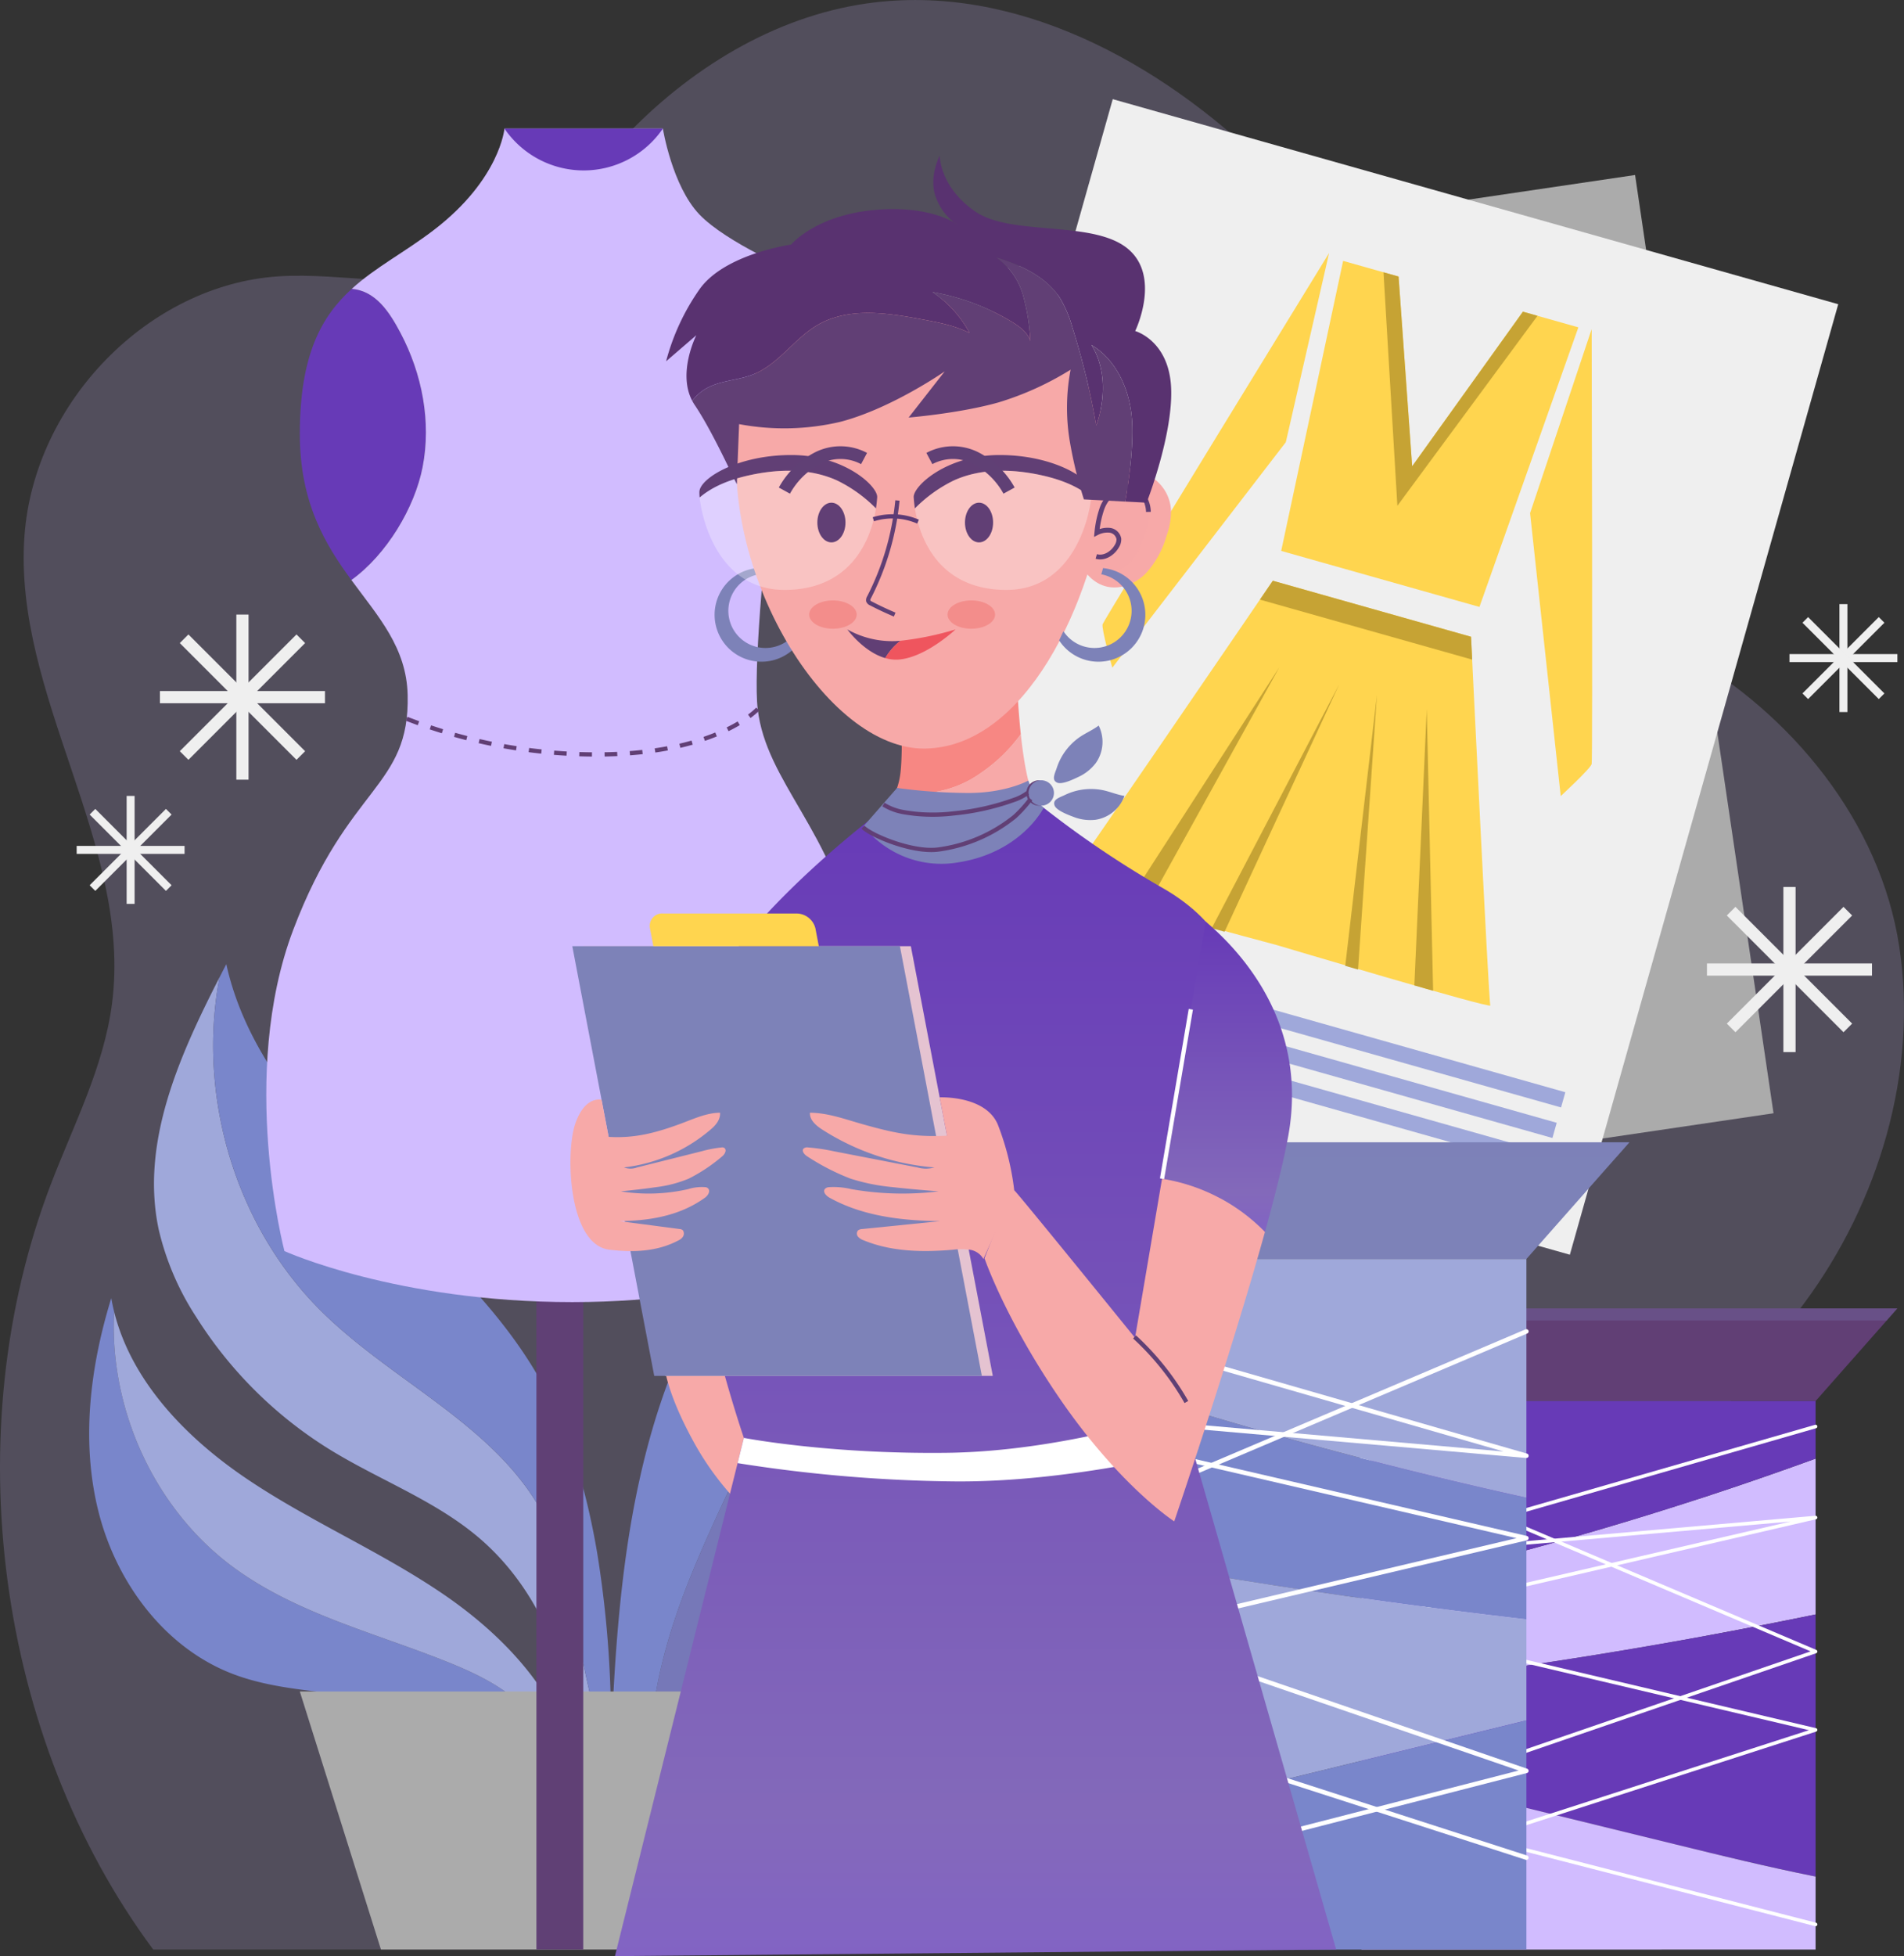 <svg xmlns="http://www.w3.org/2000/svg" xmlns:xlink="http://www.w3.org/1999/xlink" width="448.974" height="461.035" viewBox="0 0 448.974 461.035">
  <rect x="0" y="0" width="448.974" height="461.035" fill="#333333" stroke="none"/>
  <defs>
    <linearGradient id="linear-gradient" x1="0.5" x2="0.5" y2="1" gradientUnits="objectBoundingBox">
      <stop offset="0" stop-color="#673ab7"/>
      <stop offset="0.872" stop-color="#8369ba"/>
      <stop offset="1" stop-color="#8263c4"/>
    </linearGradient>
  </defs>
  <g id="Grupo_40079" data-name="Grupo 40079" transform="translate(-18.31 -19.556)">
    <g id="BACKGROUND" transform="translate(18.31 19.556)">
      <path id="Trazado_69892" data-name="Trazado 69892" d="M54.432,479.036c-37.017-49.892-46.519-121.845-24.157-180.3,5.366-14.029,12.482-27.627,14.44-42.575,4.9-37.442-23.364-72.629-20.635-110.307,2.286-31.549,29.33-59.165,59.9-61.166,15.5-1.014,31.637,3.713,46.275-1.633,14.59-5.328,24.163-19.322,34.959-30.773,15.479-16.419,35.595-28.81,57.576-31.927,34.6-4.909,68.857,13.566,94.188,38.4s44.009,55.859,65.961,83.911c9.265,11.84,19.408,23.4,32.337,30.708,25.353,14.332,46.4,39.786,50.887,69.274s-4.818,60.295-22.372,84.009c-7.42,10.025-16.379,19.135-21.184,30.737-8.245,19.9-2.719,42.6.56,63.977s2.868,43.626-13.077,57.675Z" transform="translate(-18.31 -19.556)" fill="#d1bcff" opacity="0.2"/>
    </g>
    <g id="OBJECTS" transform="translate(36.388 25.61)">
      <g id="Grupo_40051" data-name="Grupo 40051" transform="translate(2.951 221.187)">
        <g id="Grupo_40050" data-name="Grupo 40050">
          <path id="Trazado_69893" data-name="Trazado 69893" d="M142.341,435.445c-4.934-4.719-11.255-7.693-17.591-10.235-17.022-6.83-35.36-11.309-50.184-22.109C55.791,389.422,45,365.754,46.177,342.64c-.258-1.04-.484-2.092-.669-3.159-5.035,16.319-7.182,33.952-2.966,50.5s15.516,31.827,31.441,37.993c12.969,5.022,27.605,3.741,40.862,7.948a51.333,51.333,0,0,1,17.433,9.59c3.3,2.774,6.28,5.984,9.967,8.223,4.285,2.6,9.255,3.723,14.274,4.272-1.457-3.051-2.98-6.07-4.6-9.039C149.268,444.1,146.351,439.278,142.341,435.445Z" transform="translate(-40.299 -260.757)" fill="#7986cb"/>
          <path id="Trazado_69894" data-name="Trazado 69894" d="M148.146,387.978c-10.808-21.476-35.354-31.734-52.526-48.561-20.513-20.1-29.681-50.868-24.326-78.994-9.559,18.671-18.668,39.061-14.34,59.41a64.509,64.509,0,0,0,8.891,20.7,98.241,98.241,0,0,0,31.377,31.123c11.606,7.172,24.769,11.959,35.173,20.785,15.988,13.562,23.381,35.353,23.127,56.316-2.788-17.924-16.2-32.484-31.156-42.754s-31.876-17.388-46.89-27.566c-14.119-9.571-26.96-22.838-31.036-39.245-1.18,23.114,9.614,46.783,28.389,60.46,14.825,10.8,33.162,15.279,50.184,22.109,6.336,2.542,12.657,5.516,17.591,10.235,4.01,3.833,6.927,8.653,9.58,13.525,1.617,2.969,3.141,5.988,4.6,9.039,1.276.14,2.554.244,3.825.324,1.757.11,3.54.173,5.319.142a272.867,272.867,0,0,1-9.375-35.645C154.505,408.7,153.035,397.693,148.146,387.978Z" transform="translate(-40.563 -257.307)" fill="#9fa8da"/>
          <path id="Trazado_69895" data-name="Trazado 69895" d="M216.651,305.981c2.49,16.863-1.5,34.355-7.642,50.391-6.86,17.9-16.339,34.714-22.961,52.7-5.529,15.014-8.981,31.354-6.919,47.067a20.862,20.862,0,0,0,5.547-2.192c3.585-2.086,6.345-5.313,8.945-8.544,16.919-21.027,30.4-45.483,34.82-72.105C232.256,350.346,228.723,325.671,216.651,305.981Z" transform="translate(-46.33 -259.295)" fill="#7678b8"/>
          <path id="Trazado_69896" data-name="Trazado 69896" d="M181.35,406.941c6.623-17.985,16.1-34.8,22.961-52.7,6.147-16.035,10.133-33.528,7.642-50.391a78.44,78.44,0,0,0-6.446-9.044l6.658,10.721c-19.38,16-31.674,39.307-38.373,63.527s-8.23,49.54-9.213,74.651a252.719,252.719,0,0,0-3.171-47.848c-2.428-14.251-6.433-28.388-13.571-40.959-10.2-17.962-26.171-31.768-40.8-46.356S78.4,277.34,73.967,257.165q-.8,1.549-1.6,3.116c-5.355,28.126,3.813,58.894,24.326,78.994,17.172,16.827,41.719,27.085,52.526,48.561,4.889,9.715,6.36,20.721,8.406,31.4A272.867,272.867,0,0,0,167,454.882a33.657,33.657,0,0,0,7.434-.874C172.369,438.3,175.821,421.955,181.35,406.941Z" transform="translate(-41.632 -257.165)" fill="#7986cb"/>
        </g>
        <path id="Trazado_69897" data-name="Trazado 69897" d="M197.736,497.225H111.363l-19.127-60.81h105.5Z" transform="translate(-42.565 -264.987)" fill="#ababab"/>
      </g>
      <g id="Grupo_40053" data-name="Grupo 40053" transform="translate(44.709 24.251)">
        <rect id="Rectángulo_26631" data-name="Rectángulo 26631" width="11.036" height="169.122" transform="translate(63.705 260.054)" fill="#604075"/>
        <g id="Grupo_40052" data-name="Grupo 40052">
          <path id="Trazado_69898" data-name="Trazado 69898" d="M121.189,132.712c2.07-10.681-.134-21.969-5.219-31.586-2.641-5-5.861-9.9-11.492-10.385-7.185,6.54-12.242,15.659-12.242,34.189,0,16.208,5.99,26.035,12.154,34.434C112.661,153.408,119.321,142.356,121.189,132.712Z" transform="translate(-84.322 -52.966)" fill="#673ab7"/>
          <path id="Trazado_69899" data-name="Trazado 69899" d="M223.182,243.939c-5.665-27.289-21.314-38.6-23.338-55.888s9.128-102.939,9.128-102.939-16.444-6.89-22.881-13.634-8.608-20.235-8.608-20.235H140.126s-1.038,11.934-16.6,23.866c-6.839,5.243-13.775,8.784-19.407,13.908,5.631.486,8.85,5.389,11.492,10.385,5.085,9.617,7.288,20.905,5.219,31.586-1.868,9.644-8.528,20.7-16.8,26.652,6.407,8.727,13,15.911,13.269,27.093.518,21.941-14.009,21.122-26.98,55.356s-2.075,75.717-2.075,75.717,26.461,12.025,67.881,12.025,60.2-12.025,60.2-12.025S228.846,271.228,223.182,243.939Z" transform="translate(-83.961 -51.243)" fill="#d1bcff"/>
        </g>
        <path id="Trazado_69900" data-name="Trazado 69900" d="M118.572,196.583a123.25,123.25,0,0,0,47.2,8.387c26.6-.591,35.586-10.678,35.586-10.678" transform="translate(-85.472 -57.485)" fill="none" stroke="#613f75" stroke-miterlimit="10" stroke-width="1" stroke-dasharray="2.983"/>
        <path id="Trazado_69901" data-name="Trazado 69901" d="M180.046,51.243H142.689a22.619,22.619,0,0,0,37.357,0Z" transform="translate(-86.524 -51.243)" fill="#673ab7"/>
      </g>
      <g id="Grupo_40055" data-name="Grupo 40055" transform="translate(302.954 302.324)">
        <path id="Trazado_69902" data-name="Trazado 69902" d="M480.371,342l-19.29,21.843H353.989V342Z" transform="translate(-353.989 -342.004)" fill="#613f75"/>
        <path id="Trazado_69903" data-name="Trazado 69903" d="M353.989,344.846H477.861L480.371,342H353.989Z" transform="translate(-353.989 -342.004)" fill="#7d82b8" opacity="0.26" style="mix-blend-mode: multiply;isolation: isolate"/>
        <g id="Grupo_40054" data-name="Grupo 40054" transform="translate(0 21.843)">
          <path id="Trazado_69904" data-name="Trazado 69904" d="M353.989,410.144a839.862,839.862,0,0,0,107.093-31.127V415.75q-53.041,10.924-107.093,17.171Z" transform="translate(-353.989 -365.461)" fill="#d1bcff"/>
          <path id="Trazado_69905" data-name="Trazado 69905" d="M353.989,364.843H461.082V378.4a839.862,839.862,0,0,1-107.093,31.127Z" transform="translate(-353.989 -364.843)" fill="#673ab7"/>
          <path id="Trazado_69906" data-name="Trazado 69906" d="M461.082,417.426V479.2c-11.177-2.237-22.259-4.941-33.309-7.644l-73.784-18.051V434.6Q407.957,428.361,461.082,417.426Z" transform="translate(-353.989 -367.137)" fill="#673ab7"/>
          <path id="Trazado_69907" data-name="Trazado 69907" d="M461.082,480.848v17.2H353.989V455.152L427.773,473.2C438.822,475.907,449.9,478.611,461.082,480.848Z" transform="translate(-353.989 -368.784)" fill="#d1bcff"/>
        </g>
        <path id="Trazado_69908" data-name="Trazado 69908" d="M461.082,371.11,353.989,401.948l107.093-9.385-107.093,24.8,107.093,25.251L353.989,477.18" transform="translate(-353.989 -343.274)" fill="none" stroke="#fff" stroke-linecap="round" stroke-linejoin="round" stroke-width="0.837"/>
        <path id="Trazado_69909" data-name="Trazado 69909" d="M353.989,379.017,461.082,424.49,353.989,461.273l107.093,27.533" transform="translate(-353.989 -343.619)" fill="none" stroke="#fff" stroke-linecap="round" stroke-linejoin="round" stroke-width="0.837"/>
      </g>
      <g id="Grupo_40057" data-name="Grupo 40057" transform="translate(181.029 17.317)">
        <rect id="Rectángulo_26632" data-name="Rectángulo 26632" width="170.747" height="223.594" transform="matrix(0.989, -0.146, 0.146, 0.989, 17.586, 42.807)" fill="#ababab"/>
        <g id="Grupo_40056" data-name="Grupo 40056">
          <rect id="Rectángulo_26633" data-name="Rectángulo 26633" width="177.768" height="232.788" transform="translate(63.285) rotate(15.775)" fill="#efefef"/>
          <path id="Trazado_69910" data-name="Trazado 69910" d="M376.632,175.879l-23.374-6.6-23.375-6.6s-48.528,71.078-49.334,71.662,50.314,14.213,50.314,14.213,50.7,15.133,50.313,14.213S376.632,175.879,376.632,175.879Z" transform="translate(-228.859 -49.172)" fill="#ffd54f"/>
          <path id="Trazado_69911" data-name="Trazado 69911" d="M404.281,99.515l-13.074-3.693-26.121,36.436-3.2-44.718-13.074-3.693-14.605,68.359,23.374,6.6,23.374,6.6Z" transform="translate(-231.201 -45.732)" fill="#ffd54f"/>
          <rect id="Rectángulo_26634" data-name="Rectángulo 26634" width="152.301" height="3.726" transform="translate(23.445 192.651) rotate(15.775)" fill="#9fa8da"/>
          <rect id="Rectángulo_26635" data-name="Rectángulo 26635" width="152.301" height="3.726" transform="translate(21.411 199.851) rotate(15.775)" fill="#9fa8da"/>
          <rect id="Rectángulo_26636" data-name="Rectángulo 26636" width="152.301" height="3.726" transform="translate(19.377 207.051) rotate(15.775)" fill="#9fa8da"/>
          <path id="Trazado_69912" data-name="Trazado 69912" d="M359.43,86.657l3.274,55.034,33.039-44.776-3.435-.971-26.121,36.436-3.2-44.718Z" transform="translate(-232.302 -45.855)" fill="#c6a334"/>
          <path id="Trazado_69913" data-name="Trazado 69913" d="M378.745,175.88,332,162.673l-3.04,4.451,50.051,14.139Z" transform="translate(-230.972 -49.172)" fill="#c6a334"/>
          <path id="Trazado_69914" data-name="Trazado 69914" d="M332.089,184.021l-36.018,55.8,4.434,1.234Z" transform="translate(-229.537 -50.104)" fill="#c6a334" style="mix-blend-mode: multiply;isolation: isolate"/>
          <path id="Trazado_69915" data-name="Trazado 69915" d="M347.142,188.2,317.08,245.68l3.028.836Z" transform="translate(-230.454 -50.286)" fill="#c6a334" style="mix-blend-mode: multiply;isolation: isolate"/>
          <path id="Trazado_69916" data-name="Trazado 69916" d="M357.473,190.824l-4.459,64.716L350,254.668Z" transform="translate(-231.89 -50.4)" fill="#c6a334" style="mix-blend-mode: multiply;isolation: isolate"/>
          <path id="Trazado_69917" data-name="Trazado 69917" d="M369.962,194.293l1.5,66.4-4.424-1.269Z" transform="translate(-232.633 -50.552)" fill="#c6a334" style="mix-blend-mode: multiply;isolation: isolate"/>
          <path id="Trazado_69918" data-name="Trazado 69918" d="M343.577,81.909l-10.2,44.581-40.912,53.153s-2.622-9.184-2.29-10.248S343.577,81.909,343.577,81.909Z" transform="translate(-229.278 -45.648)" fill="#ffd54f"/>
          <path id="Trazado_69919" data-name="Trazado 69919" d="M410.094,100.669l-14.52,43.367L402.8,210.72s7.024-6.472,7.294-7.553S410.094,100.669,410.094,100.669Z" transform="translate(-233.879 -46.466)" fill="#ffd54f"/>
        </g>
      </g>
      <g id="Grupo_40059" data-name="Grupo 40059" transform="translate(207.019 263.176)">
        <path id="Trazado_69920" data-name="Trazado 69920" d="M412.8,301.069l-24.287,27.5H253.677v-27.5Z" transform="translate(-253.677 -301.069)" fill="#7d82b8"/>
        <path id="Trazado_69921" data-name="Trazado 69921" d="M253.677,304.649H409.642l3.161-3.579H253.677Z" transform="translate(-253.677 -301.069)" fill="#7d82b8" opacity="0.26" style="mix-blend-mode: multiply;isolation: isolate"/>
        <g id="Grupo_40058" data-name="Grupo 40058" transform="translate(0 27.502)">
          <path id="Trazado_69922" data-name="Trazado 69922" d="M388.516,386.864a1057.418,1057.418,0,0,1-134.839-39.192v46.251q66.783,13.754,134.839,21.618Z" transform="translate(-253.677 -330.605)" fill="#7986cb"/>
          <path id="Trazado_69923" data-name="Trazado 69923" d="M388.516,329.826H253.677v17.067a1057.418,1057.418,0,0,0,134.839,39.192Z" transform="translate(-253.677 -329.826)" fill="#9fa8da"/>
          <path id="Trazado_69924" data-name="Trazado 69924" d="M253.677,396.033v77.779c14.072-2.816,28.025-6.22,41.939-9.624l92.9-22.728v-23.81Q320.566,409.8,253.677,396.033Z" transform="translate(-253.677 -332.715)" fill="#9fa8da"/>
          <path id="Trazado_69925" data-name="Trazado 69925" d="M253.677,475.885v21.651H388.516v-54l-92.9,22.728C281.7,469.665,267.749,473.069,253.677,475.885Z" transform="translate(-253.677 -334.788)" fill="#7986cb"/>
        </g>
        <path id="Trazado_69926" data-name="Trazado 69926" d="M253.677,337.717l134.839,38.827L253.677,364.727l134.839,31.231L253.677,427.752l134.839,43.516" transform="translate(-253.677 -302.668)" fill="none" stroke="#fff" stroke-linecap="round" stroke-linejoin="round" stroke-width="1.053"/>
        <path id="Trazado_69927" data-name="Trazado 69927" d="M388.516,347.672,253.677,404.927,388.516,451.24,253.677,485.906" transform="translate(-253.677 -303.103)" fill="none" stroke="#fff" stroke-linecap="round" stroke-linejoin="round" stroke-width="1.053"/>
      </g>
      <g id="Grupo_40072" data-name="Grupo 40072" transform="translate(116.441 30.613)">
        <g id="Grupo_40068" data-name="Grupo 40068" transform="translate(22.555)">
          <g id="Grupo_40060" data-name="Grupo 40060" transform="translate(11.431 97.226)">
            <path id="Trazado_69928" data-name="Trazado 69928" d="M212.916,173.8a3.319,3.319,0,0,1,.958.632c.027.031.045.067.069.1a8.754,8.754,0,1,1-8.9-13.44,32.012,32.012,0,0,0,5.268,10.247A8.852,8.852,0,0,0,212.916,173.8Z" transform="translate(-194.651 -159.625)" fill="none"/>
            <path id="Trazado_69929" data-name="Trazado 69929" d="M204.489,159.558q.186.74.408,1.47a8.753,8.753,0,1,0,8.9,13.44,3,3,0,0,1,.287.511l.749,1.618a11.059,11.059,0,1,1-10.342-17.039Z" transform="translate(-194.503 -159.558)" fill="#7d82b8"/>
          </g>
          <g id="Grupo_40061" data-name="Grupo 40061" transform="translate(51.68 115.245)">
            <path id="Trazado_69930" data-name="Trazado 69930" d="M268.543,200.48a37.965,37.965,0,0,1-9.56,9.246,25.558,25.558,0,0,1-12.077,4.569,16.927,16.927,0,0,1-7.542-1.132,11.452,11.452,0,0,1-2.776,4.7s6.614,12.9,17.874,13.888,22.468-8.6,17.839-15.211C270.439,213.876,269.273,207.341,268.543,200.48Z" transform="translate(-236.588 -179.363)" fill="#f7a9a8"/>
            <path id="Trazado_69931" data-name="Trazado 69931" d="M247.033,213.331a25.558,25.558,0,0,0,12.077-4.569,37.965,37.965,0,0,0,9.56-9.246c-1.084-10.2-1.2-21.117-1.2-21.117l-27.138,12.373s.617,11.546,0,17.525a17.608,17.608,0,0,1-.838,3.9A16.927,16.927,0,0,0,247.033,213.331Z" transform="translate(-236.715 -178.399)" fill="#f78783"/>
          </g>
          <path id="Trazado_69932" data-name="Trazado 69932" d="M242.082,92.8c22.8.229,48.933,15.75,45.37,44.056s-19.478,61.86-42.994,62.317-49.172-42.229-43.945-76.469S242.082,92.8,242.082,92.8Z" transform="translate(-183.304 -59.411)" fill="#f7a9a8"/>
          <g id="Grupo_40062" data-name="Grupo 40062" transform="translate(96.484 73.829)">
            <path id="Trazado_69933" data-name="Trazado 69933" d="M287.645,138.579a18.028,18.028,0,0,0-3.155,6.5,19.41,19.41,0,0,0-.559,10.469c.932,3.415,3.528,6.529,6.98,7.31,3.3.745,6.806-.749,9.186-3.148a22,22,0,0,0,4.85-8.8,16.679,16.679,0,0,0,1.066-6C305.552,135.812,293.4,131.6,287.645,138.579Z" transform="translate(-283.437 -135.093)" fill="#f7a9a8"/>
            <path id="Trazado_69934" data-name="Trazado 69934" d="M288.613,155.953c1.877.561,3.9-.739,4.858-2.445a2.969,2.969,0,0,0,.466-1.724,2.48,2.48,0,0,0-2.143-2,5.5,5.5,0,0,0-3.05.593,24.408,24.408,0,0,1,1.173-5.605,8.19,8.19,0,0,1,3.524-4.377,4.988,4.988,0,0,1,5.405.271,6.874,6.874,0,0,1,2.06,4.785s.636,1.872-.883,5.725-3.561,7.939-6.926,7.839A5.035,5.035,0,0,1,288.613,155.953Z" transform="translate(-283.662 -135.296)" fill="#f7a9a8" opacity="0.5" style="mix-blend-mode: multiply;isolation: isolate"/>
            <path id="Trazado_69935" data-name="Trazado 69935" d="M300.906,145.45a6.874,6.874,0,0,0-2.06-4.785,4.988,4.988,0,0,0-5.405-.271,8.19,8.19,0,0,0-3.524,4.377,24.408,24.408,0,0,0-1.173,5.605,5.5,5.5,0,0,1,3.05-.593,2.48,2.48,0,0,1,2.143,2,2.969,2.969,0,0,1-.466,1.724c-.963,1.706-2.981,3.007-4.858,2.445" transform="translate(-283.662 -135.296)" fill="none" stroke="#613f75" stroke-miterlimit="10" stroke-width="1.127"/>
          </g>
          <path id="Trazado_69936" data-name="Trazado 69936" d="M239.267,142.893a63.269,63.269,0,0,1-6.691,22.826,1.174,1.174,0,0,0-.191.851,1.161,1.161,0,0,0,.649.6q2.739,1.422,5.587,2.619" transform="translate(-184.723 -61.605)" fill="none" stroke="#613f75" stroke-miterlimit="10" stroke-width="1"/>
          <g id="Grupo_40063" data-name="Grupo 40063" transform="translate(42.736 111.681)">
            <path id="Trazado_69937" data-name="Trazado 69937" d="M239.794,177.344c-.425.036-.846.066-1.262.085a21.594,21.594,0,0,1-11.3-2.756s3.838,5.309,8.944,6.754A14.744,14.744,0,0,1,238.972,178C239.234,177.764,239.511,177.55,239.794,177.344Z" transform="translate(-227.236 -174.673)" fill="#613f75"/>
            <path id="Trazado_69938" data-name="Trazado 69938" d="M253.152,174.673a71.348,71.348,0,0,1-12.95,2.671c-.283.206-.56.42-.822.651a14.744,14.744,0,0,0-2.792,3.431,8.982,8.982,0,0,0,2.863.365C245.92,181.5,253.152,174.673,253.152,174.673Z" transform="translate(-227.644 -174.673)" fill="#ef555e"/>
          </g>
          <g id="Grupo_40064" data-name="Grupo 40064" transform="translate(7.843 70.578)">
            <path id="Trazado_69939" data-name="Trazado 69939" d="M212.417,131.694c-12.614,0-21.534,5.479-21.662,8.665a10.309,10.309,0,0,0,.065,1.347c3.307-2.83,7.642-4.365,11.939-5.291,6.787-1.462,14.111-1.6,20.435,1.262a33.325,33.325,0,0,1,9.193,6.6c.144-.932.24-1.823.29-2.645C232.83,139.1,225.031,131.694,212.417,131.694Z" transform="translate(-190.751 -131.694)" fill="#613f75"/>
            <path id="Trazado_69940" data-name="Trazado 69940" d="M202.762,136.583c-4.3.926-8.632,2.461-11.939,5.291.546,5.479,4.623,21.78,20,21.78,15.237,0,20.322-11.2,21.562-19.208a33.325,33.325,0,0,0-9.193-6.6C216.873,134.98,209.55,135.121,202.762,136.583Z" transform="translate(-190.754 -131.863)" fill="#fff" opacity="0.3" style="mix-blend-mode: overlay;isolation: isolate"/>
          </g>
          <g id="Grupo_40065" data-name="Grupo 40065" transform="translate(58.378 70.578)">
            <path id="Trazado_69941" data-name="Trazado 69941" d="M263.854,131.694c12.614,0,21.534,5.479,21.662,8.665a10.308,10.308,0,0,1-.065,1.347c-3.307-2.83-7.642-4.365-11.939-5.291-6.787-1.462-14.111-1.6-20.435,1.262a33.325,33.325,0,0,0-9.193,6.6c-.144-.932-.24-1.823-.29-2.645C243.44,139.1,251.239,131.694,263.854,131.694Z" transform="translate(-243.592 -131.694)" fill="#613f75"/>
            <path id="Trazado_69942" data-name="Trazado 69942" d="M273.524,136.583c4.3.926,8.632,2.461,11.939,5.291-.546,5.479-4.623,21.78-20,21.78-15.237,0-20.322-11.2-21.562-19.208a33.325,33.325,0,0,1,9.193-6.6C259.413,134.98,266.737,135.121,273.524,136.583Z" transform="translate(-243.605 -131.863)" fill="#fff" opacity="0.3" style="mix-blend-mode: overlay;isolation: isolate"/>
          </g>
          <path id="Trazado_69943" data-name="Trazado 69943" d="M233.644,147.494a15.24,15.24,0,0,1,10.541.557" transform="translate(-184.779 -61.776)" fill="none" stroke="#5c3a75" stroke-miterlimit="10" stroke-width="1"/>
          <path id="Trazado_69944" data-name="Trazado 69944" d="M263.148,170.862c0,1.843-2.509,3.337-5.605,3.337s-5.6-1.494-5.6-3.337,2.509-3.337,5.6-3.337S263.148,169.019,263.148,170.862Z" transform="translate(-185.578 -62.68)" fill="#f38d8b"/>
          <path id="Trazado_69945" data-name="Trazado 69945" d="M229.023,170.862c0,1.843-2.509,3.337-5.605,3.337s-5.6-1.494-5.6-3.337,2.51-3.337,5.6-3.337S229.023,169.019,229.023,170.862Z" transform="translate(-184.089 -62.68)" fill="#f38d8b"/>
          <path id="Trazado_69946" data-name="Trazado 69946" d="M266.249,140.051a18.906,18.906,0,0,0-7.966-7.715,11.843,11.843,0,0,0-10.822.155" transform="translate(-185.382 -61.09)" fill="none" stroke="#604075" stroke-miterlimit="10" stroke-width="3"/>
          <path id="Trazado_69947" data-name="Trazado 69947" d="M211.711,140.051a18.906,18.906,0,0,1,7.966-7.715,11.843,11.843,0,0,1,10.822.155" transform="translate(-183.822 -61.09)" fill="none" stroke="#604075" stroke-miterlimit="10" stroke-width="3"/>
          <g id="Grupo_40066" data-name="Grupo 40066" transform="translate(92.259 97.226)">
            <path id="Trazado_69948" data-name="Trazado 69948" d="M279.018,169.691a8.709,8.709,0,0,0,1.46,4.836c.024-.033.041-.069.068-.1a3.324,3.324,0,0,1,.959-.632,8.863,8.863,0,0,0,2.6-2.462,31.991,31.991,0,0,0,5.267-10.247,8.73,8.73,0,0,0-10.357,8.6Z" transform="translate(-279.018 -159.618)" fill="none"/>
            <path id="Trazado_69949" data-name="Trazado 69949" d="M281.572,173.8a3.323,3.323,0,0,0-.959.632c-.027.031-.044.067-.068.1a8.754,8.754,0,1,0,8.9-13.44,31.991,31.991,0,0,1-5.267,10.247A8.864,8.864,0,0,1,281.572,173.8Z" transform="translate(-279.085 -159.625)" fill="none"/>
            <path id="Trazado_69950" data-name="Trazado 69950" d="M289.8,159.558q-.186.74-.409,1.47a8.753,8.753,0,1,1-8.9,13.44,2.935,2.935,0,0,0-.287.511l-.749,1.618A11.059,11.059,0,1,0,289.8,159.558Z" transform="translate(-279.037 -159.558)" fill="#7d82b8"/>
          </g>
          <g id="Grupo_40067" data-name="Grupo 40067">
            <path id="Trazado_69951" data-name="Trazado 69951" d="M253.541,74.359a5.243,5.243,0,0,0,.769.481A8.887,8.887,0,0,0,253.541,74.359Z" transform="translate(-185.648 -58.614)" fill="#613f75"/>
            <path id="Trazado_69952" data-name="Trazado 69952" d="M301.625,112.509c-.549-11.08-8.464-13.257-8.464-13.257s6.332-13.06-1.979-19.589-27.109-2.771-35.617-8.509S247.057,57.9,247.057,57.9s-2.771,5.343-.792,10.092a12.994,12.994,0,0,0,4.178,5.653,8.887,8.887,0,0,1,.769.481,5.243,5.243,0,0,1-.769-.481c-2.047-1.168-8.275-3.993-19.216-2.882-13.654,1.385-19.194,8.113-19.194,8.113S196.4,81.048,190.465,89.358a52.955,52.955,0,0,0-7.915,17.017l7.123-6.134s-4.481,8.794-.976,15.442a11.091,11.091,0,0,1,3.538-3.034c3.354-1.8,7.39-1.787,10.919-3.21,5.962-2.4,9.651-8.479,15.224-11.68,7.354-4.224,16.516-2.772,24.848-1.2,3.721.7,7.5,1.428,10.873,3.152a26.7,26.7,0,0,0-8.734-9.636,53.612,53.612,0,0,1,18.713,7.007c1.831,1.114,3.713,2.488,4.359,4.533a48.469,48.469,0,0,0-1.742-10.851,16.263,16.263,0,0,0-6.228-8.823c5.83,1.793,11.8,4.535,15.054,9.695a28.324,28.324,0,0,1,2.8,6.668,179.279,179.279,0,0,1,5.66,23.207c2.159-6.186,2.328-13.409-1.137-18.969,5.764,3.414,8.858,10.2,9.495,16.872.528,5.525-.383,13.67-1.537,20.023l5.051.268S302.174,123.591,301.625,112.509Z" transform="translate(-182.55 -57.896)" fill="#593270"/>
            <path id="Trazado_69953" data-name="Trazado 69953" d="M292.623,120.516c-.637-6.669-3.731-13.458-9.495-16.872,3.465,5.56,3.3,12.784,1.137,18.969a179.279,179.279,0,0,0-5.66-23.207,28.324,28.324,0,0,0-2.8-6.668c-3.254-5.16-9.224-7.9-15.054-9.695a16.263,16.263,0,0,1,6.228,8.823,48.469,48.469,0,0,1,1.742,10.851c-.647-2.045-2.528-3.419-4.359-4.533a53.612,53.612,0,0,0-18.713-7.007,26.7,26.7,0,0,1,8.734,9.636c-3.372-1.724-7.152-2.448-10.873-3.152-8.332-1.577-17.495-3.029-24.848,1.2-5.574,3.2-9.262,9.278-15.224,11.68-3.529,1.422-7.565,1.414-10.919,3.21a11.091,11.091,0,0,0-3.538,3.034,10.269,10.269,0,0,0,.581.981c4.551,6.728,10.009,19.215,9.969,18.622s.513-14.1.513-14.1a57.5,57.5,0,0,0,23.948-.562c12.07-3.166,24.536-11.872,24.536-11.872l-8.509,10.883s12.07-.99,21.173-3.562a70.931,70.931,0,0,0,17.017-7.718,47.983,47.983,0,0,0-.2,16.82,101.448,101.448,0,0,0,3.337,13.753l9.742.515C292.24,134.187,293.151,126.041,292.623,120.516Z" transform="translate(-182.83 -58.993)" fill="#613f75"/>
          </g>
        </g>
        <path id="Trazado_69954" data-name="Trazado 69954" d="M204.215,392.143c1.7,1.448,3.942,2.891,6.005,2.043a5.607,5.607,0,0,0,2.481-2.535c4.664-7.968,3.627-17.985,1.5-26.969-2.7-11.365-11.222-29.077-26.029-22.988-12.463,5.126-3.689,23.349.649,31.347A67.37,67.37,0,0,0,204.215,392.143Z" transform="translate(-159.96 -70.225)" fill="#f7a9a8"/>
        <path id="Trazado_69955" data-name="Trazado 69955" d="M269.392,217.268a234.058,234.058,0,0,0,29.334,20c15.81,8.918,23.106,23.106,18.242,49.859S303.59,360.9,303.59,360.9L340,487.663l-170.064,1.555,30.4-122.14s-26.49-76.534-8.35-105.939c13.618-22.076,41.694-42.548,41.694-42.548Z" transform="translate(-159.445 -64.85)" fill="url(#linear-gradient)"/>
        <path id="Trazado_69956" data-name="Trazado 69956" d="M201.655,373.631s19.908,3.856,47.872,3.518,55.382-9.7,55.382-9.7l3.882,8.859s-29.616,7.914-57.917,7.577a346.9,346.9,0,0,1-50.7-4.307Z" transform="translate(-160.764 -71.404)" fill="#fff"/>
        <g id="Grupo_40069" data-name="Grupo 40069" transform="translate(68.988 134.342)">
          <path id="Trazado_69957" data-name="Trazado 69957" d="M270.081,211.932s-5.27,2.963-14.339,2.912a129.9,129.9,0,0,1-16.611-1.182l-7.895,9.02a23.439,23.439,0,0,0,22.484,8.494c14.813-2.391,19.987-12.834,19.987-12.834l-1.64-1.307Z" transform="translate(-231.108 -198.959)" fill="#7d82b8"/>
          <path id="Trazado_69958" data-name="Trazado 69958" d="M284.409,200.976c1.4-.926,2.972-1.6,4.314-2.609a8.633,8.633,0,0,1-.662,8.807,10.819,10.819,0,0,1-4.167,3.319c-1.038.5-3.778,1.827-4.943,1.329-1.41-.6-.552-2.148-.12-3.456A14.179,14.179,0,0,1,284.409,200.976Z" transform="translate(-233.156 -198.367)" fill="#7d82b8"/>
          <path id="Trazado_69959" data-name="Trazado 69959" d="M289.938,214.325c1.64.372,3.209,1.041,4.869,1.306a8.632,8.632,0,0,1-6.813,5.62,10.822,10.822,0,0,1-5.28-.709c-1.075-.406-3.933-1.462-4.38-2.647-.543-1.434,1.168-1.885,2.411-2.48A14.175,14.175,0,0,1,289.938,214.325Z" transform="translate(-233.158 -199.049)" fill="#7d82b8"/>
          <path id="Trazado_69960" data-name="Trazado 69960" d="M277.249,214.033a2.989,2.989,0,1,1-3.686-2.069A2.989,2.989,0,0,1,277.249,214.033Z" transform="translate(-232.86 -198.955)" fill="#613f75"/>
          <path id="Trazado_69961" data-name="Trazado 69961" d="M277.789,214.033a2.989,2.989,0,1,1-3.686-2.069A2.989,2.989,0,0,1,277.789,214.033Z" transform="translate(-232.883 -198.955)" fill="#7d82b8"/>
          <path id="Trazado_69962" data-name="Trazado 69962" d="M270.157,214.927a10.956,10.956,0,0,1-3.223,1.674,58.384,58.384,0,0,1-14.229,3.19,40.981,40.981,0,0,1-9.07.089c-3.009-.357-4.9-.614-7.5-2.175" transform="translate(-231.322 -199.09)" fill="none" stroke="#613f75" stroke-miterlimit="10" stroke-width="1"/>
          <path id="Trazado_69963" data-name="Trazado 69963" d="M270.62,216.475a30.1,30.1,0,0,1-3.755,4.15,36.381,36.381,0,0,1-18.146,7.765c-6.166.729-15.813-3.4-17.617-5.286" transform="translate(-231.102 -199.157)" fill="none" stroke="#613f75" stroke-miterlimit="10" stroke-width="1"/>
        </g>
        <g id="Grupo_40070" data-name="Grupo 40070" transform="translate(97.631 180.544)">
          <path id="Trazado_69964" data-name="Trazado 69964" d="M329.093,319.825c2.464-8.868,4.47-16.889,5.518-22.741,4.526-25.27-9.8-42.179-19.485-50.405l-10.3,60.6A43.353,43.353,0,0,1,329.093,319.825Z" transform="translate(-262.962 -246.678)" fill="url(#linear-gradient)"/>
          <path id="Trazado_69965" data-name="Trazado 69965" d="M302.919,310.042l-6.372,37.5s-27.824-34.331-28.48-34.769-7.015,16.014-7.015,16.014,4.644,13.7,17.074,32.093c14.481,21.429,27.669,29.923,27.669,29.923s13.214-38.783,21.388-68.212A43.353,43.353,0,0,0,302.919,310.042Z" transform="translate(-261.052 -249.443)" fill="#f7a9a8"/>
          <path id="Trazado_69966" data-name="Trazado 69966" d="M298.047,349.033a63.352,63.352,0,0,1,12.226,15.339" transform="translate(-262.666 -251.144)" fill="none" stroke="#604075" stroke-miterlimit="10" stroke-width="1"/>
        </g>
        <g id="Grupo_40071" data-name="Grupo 40071" transform="translate(0.43 178.634)">
          <path id="Trazado_69967" data-name="Trazado 69967" d="M181.437,354.013h77.255L239.367,252.731H162.113Z" transform="translate(-159.533 -245.031)" fill="#e5c3d1"/>
          <path id="Trazado_69968" data-name="Trazado 69968" d="M178.74,354.013h77.255L236.67,252.731H159.416Z" transform="translate(-159.416 -245.031)" fill="#7d82b8"/>
          <path id="Trazado_69969" data-name="Trazado 69969" d="M218.38,252.38H179.372l-.807-4.234a2.933,2.933,0,0,1,3.159-3.466H213.09a4.624,4.624,0,0,1,4.482,3.466Z" transform="translate(-160.249 -244.68)" fill="#ffd54f"/>
        </g>
        <path id="Trazado_69970" data-name="Trazado 69970" d="M258.838,328.087a4.4,4.4,0,0,0-3.164-2.176,14.075,14.075,0,0,0-3.964-.009c-7.119.613-14.509.506-21.113-2.224a3.044,3.044,0,0,1-1.332-.869,1.127,1.127,0,0,1,.019-1.467,1.666,1.666,0,0,1,.974-.314l18.381-1.864c-8.984-.1-18.24-1.16-26.092-5.527-.774-.429-1.636-1.349-1.093-2.048a1.45,1.45,0,0,1,1.011-.435,17.834,17.834,0,0,1,5.194.461,70,70,0,0,0,20.6.534c-3.606-.294-7.215-.587-10.81-1a46.49,46.49,0,0,1-9.96-2.008,54.384,54.384,0,0,1-10.15-5.216c-.686-.415-1.453-1.3-.894-1.876a1.328,1.328,0,0,1,1.051-.251,45.644,45.644,0,0,1,6.033.89l19.746,3.822a7.109,7.109,0,0,0,4.014,0,57.665,57.665,0,0,1-26.425-8.907c-1.458-.936-3.039-2.258-2.923-3.987,4.234.015,8.292,1.534,12.367,2.684,7.512,2.119,12.144,3.1,19.941,2.731l-1.725-9.041s10.729-.508,13.688,6.349a63.151,63.151,0,0,1,3.9,15.563Z" transform="translate(-161.466 -68.023)" fill="#f7a9a8"/>
        <path id="Trazado_69971" data-name="Trazado 69971" d="M168.168,325.927c5.5.648,11.206.506,16.306-2.224a2.4,2.4,0,0,0,1.029-.869,1.389,1.389,0,0,0-.015-1.467,1.1,1.1,0,0,0-.752-.314l-14.2-1.864c6.938-.1,14.087-1.16,20.151-5.527.6-.429,1.264-1.349.844-2.048a1.019,1.019,0,0,0-.78-.435,10.756,10.756,0,0,0-4.011.461,41.938,41.938,0,0,1-15.913.534c2.786-.294,5.573-.587,8.349-1a28.893,28.893,0,0,0,7.692-2.008,39.571,39.571,0,0,0,7.838-5.216c.53-.416,1.122-1.3.69-1.876a.856.856,0,0,0-.811-.251,27.845,27.845,0,0,0-4.66.89L174.68,306.53a4.3,4.3,0,0,1-3.1,0,38.258,38.258,0,0,0,20.408-8.907c1.127-.936,2.347-2.258,2.257-3.987-3.27.015-6.4,1.534-9.55,2.684-5.8,2.119-10.7,3.374-16.724,3.008l-1.668-8.743s-3.962-1.082-6.247,5.775S158.463,324.781,168.168,325.927Z" transform="translate(-158.966 -68.047)" fill="#f7a9a8"/>
        <line id="Línea_270" data-name="Línea 270" x1="6.786" y2="39.935" transform="translate(139.498 201.209)" fill="none" stroke="#fff" stroke-miterlimit="10" stroke-width="1"/>
        <ellipse id="Elipse_3371" data-name="Elipse 3371" cx="3.316" cy="4.677" rx="3.316" ry="4.677" transform="translate(58.218 81.814)" fill="#613f75"/>
        <ellipse id="Elipse_3372" data-name="Elipse 3372" cx="3.316" cy="4.677" rx="3.316" ry="4.677" transform="translate(93.027 81.814)" fill="#613f75"/>
      </g>
      <g id="Grupo_40078" data-name="Grupo 40078" transform="translate(0)" style="mix-blend-mode: multiply;isolation: isolate">
        <g id="Grupo_40073" data-name="Grupo 40073" transform="translate(19.635 138.795)">
          <line id="Línea_271" data-name="Línea 271" y2="38.916" transform="translate(19.458)" fill="none" stroke="#efefef" stroke-miterlimit="10" stroke-width="2.877"/>
          <line id="Línea_272" data-name="Línea 272" x2="38.916" transform="translate(0 19.458)" fill="none" stroke="#efefef" stroke-miterlimit="10" stroke-width="2.877"/>
          <line id="Línea_273" data-name="Línea 273" x1="27.518" y2="27.518" transform="translate(5.699 5.699)" fill="none" stroke="#efefef" stroke-miterlimit="10" stroke-width="2.877"/>
          <line id="Línea_274" data-name="Línea 274" x2="27.518" y2="27.518" transform="translate(5.699 5.699)" fill="none" stroke="#efefef" stroke-miterlimit="10" stroke-width="2.877"/>
        </g>
        <g id="Grupo_40075" data-name="Grupo 40075" transform="translate(384.434 202.998)">
          <line id="Línea_279" data-name="Línea 279" y2="38.916" transform="translate(19.458)" fill="none" stroke="#efefef" stroke-miterlimit="10" stroke-width="2.877"/>
          <line id="Línea_280" data-name="Línea 280" x2="38.916" transform="translate(0 19.458)" fill="none" stroke="#efefef" stroke-miterlimit="10" stroke-width="2.877"/>
          <line id="Línea_281" data-name="Línea 281" x1="27.518" y2="27.518" transform="translate(5.699 5.699)" fill="none" stroke="#efefef" stroke-miterlimit="10" stroke-width="2.877"/>
          <line id="Línea_282" data-name="Línea 282" x2="27.518" y2="27.518" transform="translate(5.699 5.699)" fill="none" stroke="#efefef" stroke-miterlimit="10" stroke-width="2.877"/>
        </g>
        <g id="Grupo_40076" data-name="Grupo 40076" transform="translate(0 181.536)">
          <line id="Línea_283" data-name="Línea 283" y2="25.444" transform="translate(12.722)" fill="none" stroke="#efefef" stroke-miterlimit="10" stroke-width="1.881"/>
          <line id="Línea_284" data-name="Línea 284" x2="25.444" transform="translate(0 12.722)" fill="none" stroke="#efefef" stroke-miterlimit="10" stroke-width="1.881"/>
          <line id="Línea_285" data-name="Línea 285" x1="17.992" y2="17.992" transform="translate(3.726 3.726)" fill="none" stroke="#efefef" stroke-miterlimit="10" stroke-width="1.881"/>
          <line id="Línea_286" data-name="Línea 286" x2="17.992" y2="17.992" transform="translate(3.726 3.726)" fill="none" stroke="#efefef" stroke-miterlimit="10" stroke-width="1.881"/>
        </g>
        <g id="Grupo_40077" data-name="Grupo 40077" transform="translate(403.892 136.326)">
          <line id="Línea_287" data-name="Línea 287" y2="25.444" transform="translate(12.722)" fill="none" stroke="#efefef" stroke-miterlimit="10" stroke-width="1.881"/>
          <line id="Línea_288" data-name="Línea 288" x2="25.444" transform="translate(0 12.722)" fill="none" stroke="#efefef" stroke-miterlimit="10" stroke-width="1.881"/>
          <line id="Línea_289" data-name="Línea 289" x1="17.992" y2="17.992" transform="translate(3.726 3.726)" fill="none" stroke="#efefef" stroke-miterlimit="10" stroke-width="1.881"/>
          <line id="Línea_290" data-name="Línea 290" x2="17.992" y2="17.992" transform="translate(3.726 3.726)" fill="none" stroke="#efefef" stroke-miterlimit="10" stroke-width="1.881"/>
        </g>
      </g>
    </g>
  </g>
</svg>
